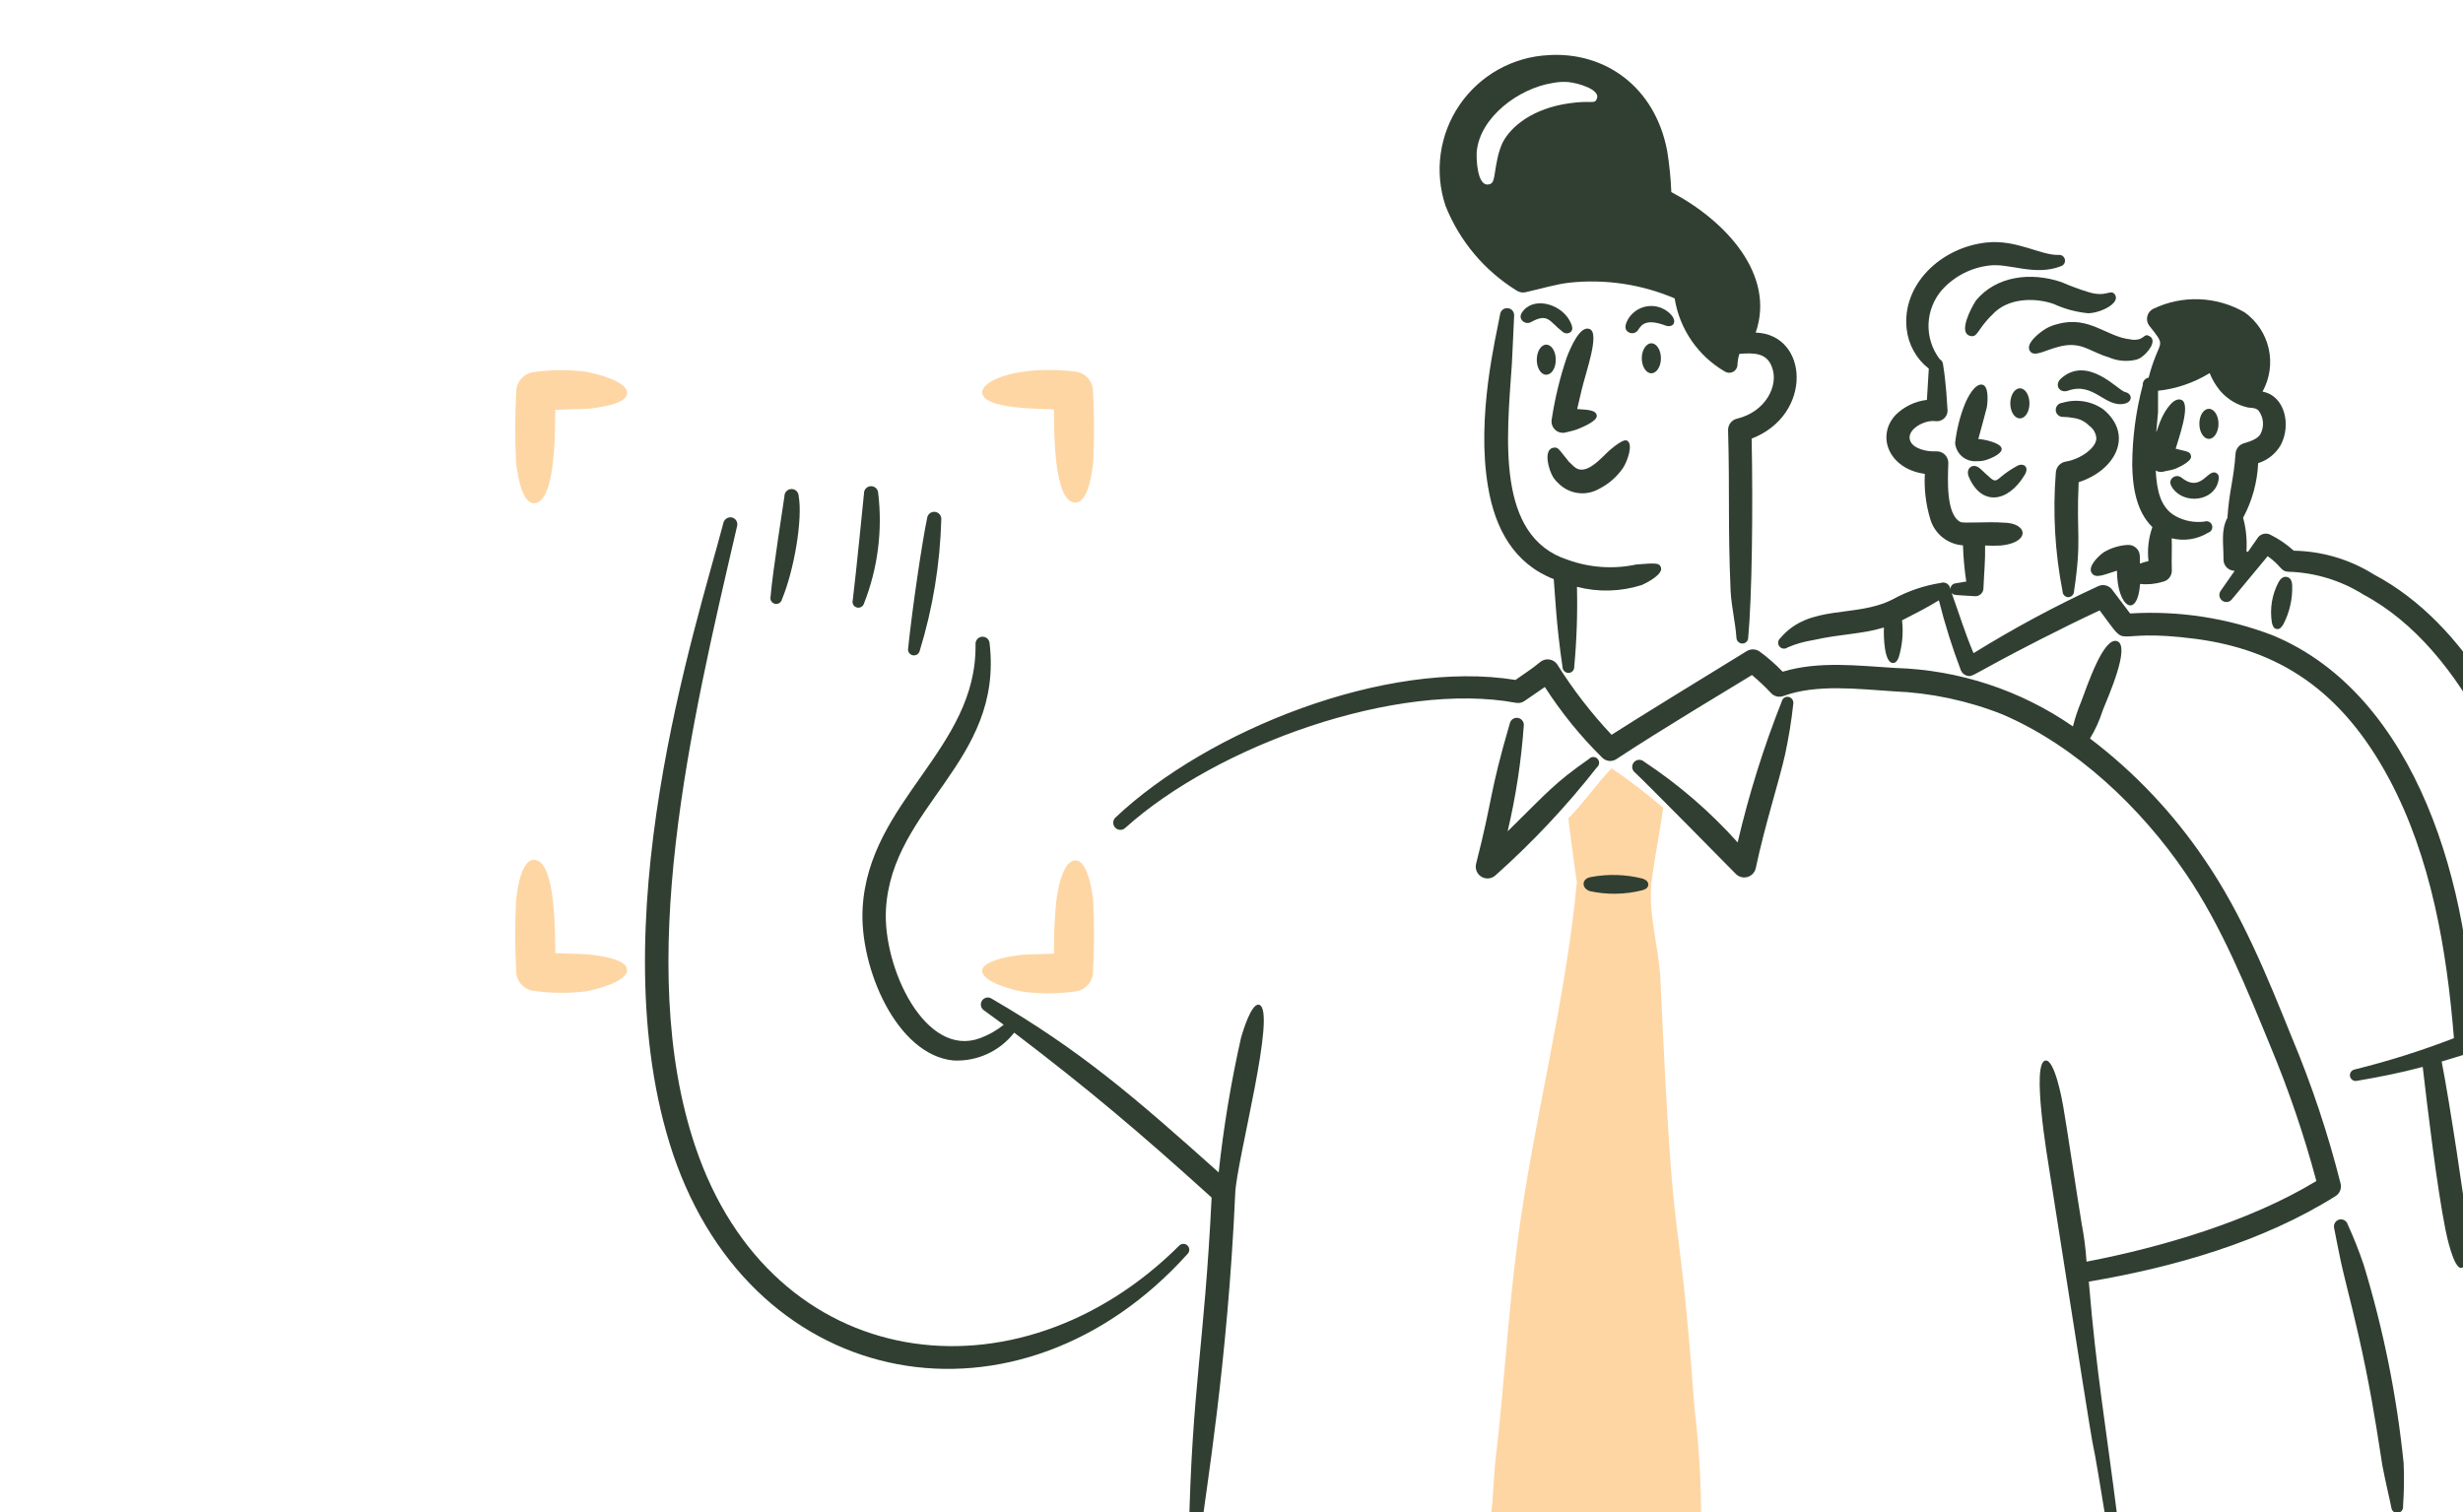 <svg width="171" height="105" viewBox="0 0 171 105" fill="none" xmlns="http://www.w3.org/2000/svg">
<g clip-path="url(#clip0_157691_2781)">
<path d="M115.312 39.396C115.207 39.12 115.095 39.069 113.599 39.199C112.02 39.537 110.379 39.425 108.86 38.878C103.832 37.271 104.615 30.398 104.966 25.266C105.038 24.03 105.069 22.898 105.122 21.934C105.134 21.804 105.095 21.675 105.012 21.575C104.929 21.474 104.81 21.411 104.681 21.399C104.551 21.386 104.422 21.426 104.322 21.508C104.221 21.591 104.158 21.71 104.146 21.84C103.885 23.32 102.47 28.909 103.315 33.822C103.803 36.729 105.122 39.137 107.873 40.217C107.972 41.353 108.034 43.27 108.485 46.343C108.492 46.45 108.54 46.55 108.62 46.622C108.699 46.694 108.804 46.732 108.911 46.727C108.964 46.725 109.017 46.712 109.065 46.69C109.113 46.667 109.157 46.635 109.192 46.595C109.228 46.556 109.256 46.509 109.273 46.459C109.291 46.408 109.298 46.355 109.295 46.302C109.467 44.456 109.53 42.602 109.484 40.749C110.957 41.131 112.509 41.091 113.96 40.632C114.336 40.481 115.499 39.862 115.312 39.396Z" fill="#303F31"/>
<path d="M107.849 33.164C107.957 33.32 108.082 33.463 108.223 33.589C108.591 33.948 109.067 34.176 109.577 34.238C110.088 34.3 110.604 34.192 111.047 33.932C111.706 33.594 112.27 33.097 112.688 32.486C112.966 32.067 113.423 30.84 112.958 30.595C112.636 30.427 111.564 31.429 111.494 31.51C110.851 32.152 109.962 33.018 109.282 32.402L108.93 32.07C108.185 31.16 108.194 31.022 107.818 31.094C107.135 31.261 107.516 32.64 107.849 33.164Z" fill="#303F31"/>
<path d="M109.499 28.404C110.361 28.462 110.806 28.491 110.859 28.861C110.917 29.291 109.508 29.81 109.426 29.837C109.166 29.93 108.896 29.972 108.637 30.044C108.511 30.065 108.381 30.055 108.26 30.015C108.139 29.975 108.029 29.906 107.94 29.814C107.851 29.722 107.786 29.61 107.75 29.487C107.714 29.365 107.709 29.235 107.734 29.11C107.956 27.646 108.307 26.204 108.782 24.802C109.045 24.13 109.7 22.57 110.37 22.849C111.084 23.147 110.115 25.792 109.82 27.033C109.706 27.49 109.602 27.949 109.499 28.404Z" fill="#303F31"/>
<path d="M114.649 23.837C115.013 23.837 115.314 24.304 115.314 24.881C115.314 25.458 115.013 25.92 114.649 25.92C114.285 25.92 113.984 25.452 113.984 24.881C113.984 24.31 114.286 23.837 114.649 23.837Z" fill="#303F31"/>
<path d="M140.235 26.965C140.609 26.965 140.9 27.433 140.9 28.013C140.9 28.594 140.609 29.052 140.235 29.052C139.86 29.052 139.57 28.585 139.57 28.013C139.57 27.442 139.872 26.965 140.235 26.965Z" fill="#303F31"/>
<path d="M153.361 28.389C153.725 28.389 154.025 28.857 154.025 29.428C154.025 29.999 153.725 30.477 153.361 30.477C152.997 30.477 152.696 30.009 152.696 29.428C152.696 28.847 152.987 28.389 153.361 28.389Z" fill="#303F31"/>
<path d="M107.35 23.932C107.723 23.932 108.014 24.4 108.014 24.982C108.014 25.563 107.723 26.021 107.35 26.021C106.976 26.021 106.695 25.553 106.695 24.983C106.695 24.413 106.986 23.932 107.35 23.932Z" fill="#303F31"/>
<path d="M113.691 22.968C113.89 22.727 114.083 22.024 115.632 22.605C116.08 22.773 116.471 22.436 116.068 21.91C115.865 21.669 115.605 21.484 115.311 21.371C115.018 21.258 114.7 21.221 114.389 21.264C114.077 21.306 113.781 21.427 113.528 21.614C113.276 21.801 113.074 22.049 112.943 22.335C112.841 22.576 112.79 22.851 112.995 23.021C113.045 23.063 113.102 23.095 113.163 23.115C113.225 23.136 113.29 23.143 113.354 23.139C113.419 23.134 113.482 23.116 113.54 23.087C113.597 23.058 113.649 23.017 113.691 22.968Z" fill="#303F31"/>
<path d="M106.304 22.361C107.496 21.703 107.57 22.334 108.473 23.026C108.549 23.099 108.648 23.142 108.753 23.148C108.858 23.153 108.961 23.121 109.044 23.057C109.216 22.906 109.168 22.69 109.085 22.486C108.552 21.167 106.655 20.585 105.805 21.522C105.62 21.725 105.491 21.959 105.628 22.187C105.695 22.299 105.804 22.38 105.93 22.413C106.057 22.446 106.191 22.427 106.304 22.361Z" fill="#303F31"/>
<path d="M121.893 23.095C123.284 19.088 119.822 15.332 116.036 13.338C115.998 12.374 115.901 11.414 115.745 10.462C114.887 5.986 111.389 3.584 107.512 3.828C106.286 3.888 105.09 4.231 104.018 4.831C102.947 5.43 102.029 6.27 101.336 7.283C100.643 8.297 100.194 9.457 100.025 10.673C99.855 11.889 99.97 13.128 100.359 14.292C101.33 16.735 103.063 18.8 105.301 20.179C105.39 20.238 105.49 20.278 105.596 20.298C105.701 20.317 105.809 20.316 105.913 20.293C106.974 20.052 108.112 19.719 108.955 19.629C111.445 19.362 113.962 19.738 116.266 20.719C116.435 21.774 116.836 22.778 117.442 23.658C118.047 24.538 118.841 25.272 119.765 25.807C119.848 25.856 119.942 25.884 120.038 25.887C120.135 25.89 120.23 25.869 120.316 25.826C120.402 25.782 120.476 25.718 120.53 25.638C120.585 25.558 120.618 25.466 120.627 25.37C120.634 25.1 120.679 24.831 120.76 24.573C121.762 24.492 122.645 24.496 123.009 25.456C123.538 26.749 122.582 28.602 120.599 29.071C120.418 29.113 120.256 29.217 120.143 29.365C120.029 29.512 119.97 29.695 119.977 29.881C120.099 34.275 119.957 36.437 120.153 41.063C120.221 42.188 120.485 43.238 120.555 44.272C120.555 44.382 120.599 44.487 120.677 44.565C120.755 44.643 120.86 44.687 120.97 44.687C121.077 44.687 121.179 44.645 121.254 44.569C121.33 44.494 121.372 44.392 121.372 44.285C121.64 41.437 121.709 35.323 121.613 30.456C125.881 28.82 125.585 23.223 121.893 23.095ZM110.872 6.843C110.712 7.273 110.532 6.938 108.931 7.175C106.451 7.529 104.914 8.739 104.31 9.926C104.159 10.27 104.044 10.628 103.967 10.995C103.676 12.354 103.811 12.773 103.293 12.812C102.577 12.868 102.489 11.115 102.525 10.539C102.742 8.142 105.437 6.133 107.799 5.763C108.161 5.69 108.531 5.669 108.899 5.7C109.573 5.765 111.108 6.215 110.872 6.843Z" fill="#303F31"/>
<path d="M162.06 85.316C162.141 85.692 162.488 87.549 162.663 88.234C162.959 89.519 163.589 91.807 164.23 94.973C164.881 98.161 165.228 100.732 165.404 101.773C165.652 103.071 165.931 104.183 166.026 104.691C166.036 104.798 166.088 104.897 166.171 104.966C166.254 105.035 166.36 105.069 166.468 105.059C166.575 105.049 166.674 104.997 166.743 104.915C166.813 104.832 166.846 104.725 166.836 104.618C166.908 103.612 166.922 102.603 166.878 101.596C166.402 96.928 165.473 92.318 164.106 87.829C163.784 86.876 163.413 85.94 162.995 85.025C162.977 84.963 162.947 84.905 162.906 84.854C162.866 84.804 162.815 84.762 162.758 84.731C162.701 84.7 162.639 84.681 162.574 84.674C162.51 84.668 162.444 84.675 162.382 84.694C162.258 84.735 162.155 84.823 162.095 84.939C162.035 85.056 162.022 85.191 162.06 85.316Z" fill="#303F31"/>
<path d="M104.671 57.728C107.456 54.996 107.913 54.379 110.319 52.703C110.356 52.661 110.402 52.627 110.452 52.604C110.503 52.58 110.558 52.568 110.614 52.567C110.669 52.566 110.725 52.576 110.776 52.598C110.828 52.62 110.874 52.652 110.912 52.692C110.951 52.733 110.98 52.781 110.999 52.833C111.018 52.886 111.025 52.942 111.021 52.997C111.017 53.053 111.002 53.107 110.976 53.156C110.95 53.206 110.914 53.249 110.87 53.284C108.748 55.991 106.389 58.503 103.82 60.791C103.69 60.907 103.526 60.979 103.353 60.996C103.179 61.012 103.004 60.973 102.854 60.883C102.705 60.793 102.587 60.658 102.52 60.497C102.453 60.336 102.439 60.157 102.48 59.987C103.685 55.282 103.358 55.257 104.827 50.218C104.858 50.095 104.935 49.989 105.042 49.921C105.15 49.854 105.279 49.83 105.403 49.856C105.527 49.881 105.637 49.953 105.709 50.057C105.781 50.162 105.811 50.29 105.791 50.415C105.613 52.878 105.238 55.324 104.671 57.728Z" fill="#303F31"/>
<path d="M120.641 58.498C121.418 55.163 122.442 51.89 123.704 48.707C123.715 48.654 123.736 48.604 123.766 48.559C123.797 48.515 123.836 48.477 123.882 48.448C123.927 48.419 123.978 48.399 124.031 48.39C124.085 48.382 124.139 48.383 124.192 48.396C124.295 48.423 124.385 48.488 124.443 48.579C124.501 48.669 124.522 48.778 124.503 48.884C124.374 50.066 124.184 51.241 123.932 52.403C123.522 54.237 122.499 57.416 121.897 60.294C121.864 60.437 121.793 60.569 121.692 60.675C121.591 60.781 121.464 60.858 121.323 60.898C121.182 60.939 121.033 60.94 120.891 60.904C120.749 60.867 120.62 60.793 120.516 60.689C119.603 59.755 114.245 54.324 113.518 53.649C113.465 53.61 113.42 53.56 113.387 53.503C113.353 53.446 113.332 53.383 113.323 53.318C113.314 53.252 113.319 53.185 113.337 53.122C113.355 53.058 113.385 52.999 113.426 52.947C113.467 52.895 113.519 52.853 113.577 52.821C113.635 52.79 113.699 52.77 113.765 52.764C113.831 52.758 113.897 52.765 113.96 52.785C114.023 52.805 114.081 52.838 114.131 52.881C116.533 54.467 118.72 56.355 120.641 58.498Z" fill="#303F31"/>
<path d="M103.374 105.98C103.695 104.475 103.654 102.886 103.831 101.37C104.432 96.334 104.692 91.268 105.357 86.243C106.447 77.864 108.69 69.672 109.479 61.242C109.458 61.231 108.867 56.839 108.888 56.829C109.967 55.739 110.829 54.451 111.888 53.35C113.133 54.196 114.329 55.111 115.47 56.091C115.241 57.753 114.907 59.414 114.681 61.086C114.379 63.401 115.18 65.737 115.283 68.084C116.268 89.76 116.408 81.191 117.651 97.829C117.953 100.362 118.105 102.91 118.107 105.461L103.374 105.98Z" fill="#FED6A4"/>
<path d="M110.395 61.885C111.589 62.142 112.826 62.121 114.01 61.822C114.23 61.761 114.425 61.667 114.436 61.438C114.446 61.21 114.266 61.095 114.052 61.013C112.88 60.716 111.658 60.677 110.47 60.899C109.778 61.008 109.786 61.69 110.395 61.885Z" fill="#303F31"/>
<path d="M50.229 36.293C48.357 43.438 41.459 64.365 46.72 80.118C52.368 96.858 70.793 100.041 82.457 87.064C82.532 86.985 82.572 86.88 82.569 86.772C82.566 86.664 82.521 86.561 82.442 86.487C82.364 86.412 82.259 86.372 82.151 86.374C82.042 86.377 81.94 86.423 81.865 86.501C70.666 97.657 53.598 95.486 48.267 79.597C44.01 66.942 47.964 50.355 51.174 36.538C51.208 36.413 51.191 36.279 51.127 36.166C51.063 36.053 50.957 35.971 50.832 35.936C50.705 35.905 50.57 35.925 50.458 35.992C50.345 36.058 50.263 36.166 50.229 36.293Z" fill="#303F31"/>
<path d="M54.462 34.463C54.431 34.751 53.65 39.604 53.498 41.44C53.485 41.492 53.483 41.545 53.492 41.598C53.501 41.65 53.519 41.701 53.547 41.746C53.575 41.791 53.612 41.831 53.655 41.862C53.698 41.893 53.747 41.915 53.799 41.927C53.851 41.94 53.904 41.942 53.957 41.933C54.01 41.925 54.06 41.906 54.105 41.878C54.15 41.85 54.19 41.813 54.221 41.77C54.252 41.727 54.274 41.678 54.287 41.626C55.132 39.601 55.741 36.049 55.449 34.442C55.446 34.311 55.392 34.186 55.297 34.096C55.203 34.005 55.076 33.956 54.945 33.959C54.814 33.961 54.69 34.016 54.599 34.111C54.508 34.205 54.459 34.332 54.462 34.463Z" fill="#303F31"/>
<path d="M59.984 34.276C59.977 34.356 59.433 39.833 59.205 41.678C59.175 41.782 59.187 41.893 59.238 41.987C59.29 42.082 59.377 42.152 59.48 42.182C59.584 42.212 59.695 42.2 59.789 42.149C59.884 42.097 59.954 42.01 59.984 41.907C60.944 39.47 61.282 36.834 60.97 34.234C60.964 34.103 60.907 33.98 60.811 33.891C60.714 33.803 60.587 33.756 60.456 33.762C60.325 33.767 60.202 33.825 60.114 33.921C60.025 34.017 59.978 34.145 59.984 34.276Z" fill="#303F31"/>
<path d="M64.368 35.978C64.038 37.533 63.345 42.168 63.051 45.011C63.039 45.063 63.038 45.118 63.048 45.171C63.057 45.224 63.077 45.275 63.106 45.321C63.135 45.366 63.173 45.405 63.217 45.436C63.262 45.467 63.312 45.489 63.364 45.501C63.417 45.512 63.472 45.514 63.525 45.504C63.578 45.495 63.629 45.475 63.674 45.446C63.72 45.416 63.759 45.379 63.79 45.334C63.821 45.29 63.843 45.24 63.855 45.187C64.762 42.237 65.265 39.178 65.35 36.093C65.365 35.962 65.328 35.832 65.246 35.729C65.165 35.626 65.046 35.56 64.916 35.544C64.852 35.537 64.786 35.542 64.724 35.56C64.661 35.578 64.603 35.607 64.552 35.648C64.449 35.729 64.383 35.848 64.368 35.978Z" fill="#303F31"/>
<path d="M87.402 69.767C86.873 69.657 86.277 71.657 86.167 72.041C85.469 75.133 84.949 78.262 84.61 81.413C78.789 76.206 74.998 72.917 68.847 69.348C68.794 69.312 68.734 69.287 68.67 69.275C68.607 69.262 68.542 69.263 68.479 69.276C68.415 69.29 68.356 69.316 68.303 69.354C68.251 69.391 68.206 69.439 68.172 69.494C68.138 69.548 68.115 69.609 68.105 69.672C68.094 69.736 68.096 69.801 68.11 69.863C68.125 69.926 68.151 69.985 68.189 70.037C68.226 70.09 68.274 70.134 68.328 70.168C68.786 70.498 69.238 70.828 69.685 71.16C69.192 71.558 68.636 71.873 68.041 72.092C64.237 73.493 61.288 67.198 61.509 63.153C61.917 55.979 69.671 52.918 68.705 44.672C68.701 44.607 68.685 44.545 68.657 44.487C68.629 44.429 68.589 44.377 68.541 44.335C68.493 44.292 68.436 44.26 68.376 44.239C68.315 44.218 68.25 44.21 68.186 44.215C68.121 44.219 68.058 44.237 68 44.266C67.942 44.295 67.89 44.335 67.848 44.384C67.805 44.434 67.773 44.491 67.752 44.552C67.732 44.614 67.724 44.679 67.729 44.744C67.837 52.011 60.309 55.605 59.89 63.06C59.654 67.188 62.251 73.271 66.203 73.64C67.008 73.679 67.811 73.524 68.543 73.188C69.276 72.851 69.918 72.344 70.413 71.708C75.609 75.662 79.169 78.677 84.12 83.158C83.608 93.596 82.764 96.237 82.542 106.446C82.537 106.552 82.574 106.656 82.644 106.735C82.714 106.815 82.812 106.865 82.917 106.874C83.023 106.884 83.128 106.852 83.211 106.785C83.294 106.719 83.348 106.624 83.362 106.518C83.695 103.65 85.233 94.703 85.76 82.846C85.857 80.569 88.706 70.04 87.402 69.767Z" fill="#303F31"/>
<path d="M38.554 28.46C38.529 29.93 38.593 34.974 37.048 34.939C36.11 34.917 35.843 32.303 35.823 32.021C35.747 30.402 35.754 28.781 35.844 27.163C35.855 26.839 35.979 26.529 36.196 26.288C36.412 26.046 36.707 25.889 37.028 25.844C38.232 25.667 39.455 25.657 40.662 25.812C41.34 25.925 43.584 26.475 43.538 27.298C43.499 27.997 42.024 28.227 41.088 28.356C40.448 28.431 39.561 28.414 38.554 28.46Z" fill="#FED6A4"/>
<path d="M38.554 66.183C39.197 66.227 40.586 66.228 41.088 66.298C42.002 66.424 43.498 66.651 43.538 67.346C43.583 68.191 41.231 68.746 40.662 68.841C39.454 68.989 38.232 68.975 37.028 68.799C36.708 68.757 36.413 68.602 36.197 68.362C35.98 68.123 35.855 67.814 35.844 67.492C35.754 65.873 35.747 64.251 35.823 62.632C35.839 62.355 36.079 59.749 37.048 59.705C38.593 59.669 38.53 64.789 38.554 66.183Z" fill="#FED6A4"/>
<path d="M73.173 28.425C72.199 28.381 68.254 28.418 68.192 27.262C68.145 26.388 70.81 25.33 74.7 25.808C75.021 25.854 75.315 26.011 75.532 26.252C75.748 26.493 75.873 26.803 75.883 27.127C75.973 28.742 75.98 30.36 75.904 31.976C75.889 32.233 75.663 34.881 74.679 34.904C73.13 34.938 73.194 29.838 73.173 28.425Z" fill="#FED6A4"/>
<path d="M73.173 66.224C73.163 65.021 73.215 63.818 73.329 62.621C73.431 61.752 73.798 59.725 74.679 59.745C75.615 59.767 75.884 62.361 75.904 62.663C75.98 64.281 75.973 65.903 75.883 67.521C75.872 67.845 75.748 68.155 75.531 68.396C75.315 68.637 75.02 68.794 74.7 68.84C73.496 69.016 72.273 69.026 71.066 68.87C70.532 68.799 68.144 68.215 68.19 67.386C68.23 66.652 70.52 66.349 70.64 66.341C71.273 66.25 72.014 66.276 73.173 66.224Z" fill="#FED6A4"/>
<path d="M144.316 33.484C144.142 37.252 144.543 37.397 143.995 41.053C143.996 41.16 143.955 41.263 143.882 41.341C143.808 41.418 143.707 41.464 143.6 41.469C143.494 41.468 143.393 41.425 143.318 41.35C143.243 41.275 143.2 41.173 143.199 41.067C142.667 38.346 142.51 35.566 142.732 32.802C142.745 32.619 142.82 32.445 142.944 32.309C143.069 32.173 143.236 32.084 143.417 32.055C144.456 31.886 145.545 31.091 145.545 30.435C145.532 30.262 145.481 30.094 145.394 29.943C145.308 29.792 145.19 29.662 145.047 29.563C144.754 29.261 144.365 29.07 143.947 29.023C143.717 28.978 143.485 28.954 143.251 28.95C143.122 28.96 142.994 28.918 142.895 28.833C142.797 28.748 142.736 28.628 142.726 28.499C142.717 28.369 142.759 28.241 142.844 28.143C142.928 28.044 143.048 27.984 143.178 27.974C143.655 27.828 144.159 27.793 144.652 27.87C145.145 27.947 145.614 28.136 146.023 28.421C148.172 30.195 146.879 32.661 144.316 33.484Z" fill="#303F31"/>
<path d="M136.691 33.115C137.559 35.165 139.429 34.916 140.585 32.948C140.897 32.418 140.482 32.11 140.035 32.357C138.144 33.401 138.945 33.883 137.481 32.544C136.992 32.097 136.436 32.511 136.691 33.115Z" fill="#303F31"/>
<path d="M137.349 30.488C137.685 30.488 138.949 30.751 138.969 31.163C139.005 31.564 138.01 31.908 137.858 31.951C137.662 32.007 137.459 32.032 137.255 32.025C137.073 32.042 136.889 32.023 136.715 31.969C136.54 31.915 136.378 31.827 136.237 31.71C136.096 31.594 135.98 31.451 135.894 31.289C135.809 31.127 135.756 30.95 135.739 30.768C135.841 29.85 136.065 28.949 136.404 28.09C136.607 27.583 137.127 26.571 137.66 26.719C138.13 26.876 137.973 28.119 137.94 28.287C137.89 28.527 137.442 30.125 137.349 30.488Z" fill="#303F31"/>
<path d="M138.342 21.832C139.358 20.713 141.204 20.627 142.589 21.109C143.34 21.454 144.144 21.671 144.967 21.751C145.804 21.751 147.239 21.06 146.835 20.453C146.514 20.033 146.273 20.676 145.008 20.288C144.369 20.091 143.742 19.859 143.128 19.592C141.004 18.869 138.606 19.158 137.19 20.858C136.767 21.517 136.003 23.065 136.733 23.309C137.315 23.515 137.254 22.861 138.342 21.832Z" fill="#303F31"/>
<path d="M143.535 23.967C144.676 23.874 145.204 24.449 146.442 24.828C147.037 25.076 147.695 25.127 148.321 24.974C148.422 24.941 148.519 24.899 148.612 24.849C149.137 24.5 149.774 23.671 149.255 23.354C148.788 23.084 148.957 23.635 148.071 23.595C148.015 23.591 147.959 23.58 147.905 23.564C146.271 23.403 145.042 21.905 142.89 22.494C142.588 22.562 142.297 22.674 142.029 22.827C141.514 23.148 140.558 23.914 140.959 24.415C141.326 24.87 142.289 24.093 143.535 23.967Z" fill="#303F31"/>
<path d="M143.586 27.127C145.365 26.495 146.151 28.339 147.511 28.03C148.067 27.904 148.064 27.335 147.532 27.221C147.061 27.119 144.955 24.642 143.099 26.276C142.592 26.722 142.985 27.342 143.586 27.127Z" fill="#303F31"/>
<path d="M171.738 72.522C171.619 61.801 167.854 48.291 157.784 44.115C154.632 42.909 151.258 42.392 147.889 42.599L146.633 40.938C146.525 40.797 146.374 40.697 146.202 40.653C146.031 40.609 145.85 40.625 145.688 40.697C142.705 42.07 139.81 43.626 137.019 45.356C136.415 43.928 136.097 42.845 135.493 41.16C135.634 41.345 135.653 41.309 137.144 41.401C137.221 41.401 137.296 41.386 137.367 41.356C137.437 41.326 137.5 41.282 137.553 41.226C137.605 41.171 137.646 41.105 137.673 41.033C137.699 40.962 137.711 40.886 137.707 40.809C137.754 39.677 137.84 38.974 137.82 37.879C138.193 37.901 138.566 37.901 138.939 37.879C141.004 37.662 140.792 36.291 139.064 36.291C137.978 36.211 136.314 36.358 136.098 36.243C135.095 35.709 135.232 33.282 135.267 32.151C135.268 32.04 135.246 31.93 135.203 31.828C135.159 31.726 135.095 31.634 135.014 31.557C134.933 31.481 134.837 31.423 134.732 31.386C134.627 31.349 134.516 31.334 134.405 31.342C133.798 31.378 132.828 31.17 132.619 30.605C132.327 29.832 133.617 29.138 134.363 29.245C134.469 29.26 134.577 29.252 134.679 29.222C134.782 29.192 134.876 29.14 134.957 29.071C135.038 29.001 135.103 28.914 135.147 28.817C135.192 28.72 135.215 28.614 135.215 28.508C135.161 27.824 135.134 26.788 134.903 25.32C134.897 25.24 134.872 25.163 134.83 25.096C134.788 25.028 134.73 24.971 134.662 24.93C134.132 24.229 133.861 23.366 133.894 22.487C133.928 21.609 134.264 20.769 134.846 20.11C135.696 19.178 136.853 18.585 138.106 18.438C139.494 18.253 141.282 19.201 143.1 18.48C143.194 18.448 143.271 18.382 143.319 18.295C143.367 18.209 143.381 18.108 143.36 18.012C143.338 17.916 143.281 17.831 143.201 17.773C143.12 17.716 143.022 17.691 142.924 17.702C141.678 17.742 140.006 16.616 137.92 16.84C134.722 17.182 132.025 19.789 132.376 22.851C132.436 23.389 132.603 23.909 132.867 24.381C133.131 24.853 133.486 25.267 133.912 25.6L133.781 27.769C132.963 27.863 132.199 28.229 131.612 28.808C130.24 30.277 131.135 32.568 133.637 32.905C133.579 33.961 133.706 35.018 134.01 36.03C134.153 36.534 134.449 36.98 134.856 37.31C135.263 37.639 135.762 37.834 136.284 37.868C136.311 38.709 136.387 39.548 136.513 40.38L135.786 40.505C135.681 40.512 135.582 40.56 135.512 40.639C135.443 40.718 135.407 40.822 135.412 40.927C135.383 40.847 135.399 40.842 135.368 40.76C135.319 40.641 135.226 40.545 135.108 40.493C134.99 40.44 134.856 40.436 134.735 40.48C133.566 40.664 132.438 41.05 131.402 41.622C128.811 42.948 125.63 41.9 123.595 44.321C123.514 44.391 123.463 44.49 123.454 44.596C123.444 44.703 123.477 44.809 123.545 44.892C123.613 44.975 123.71 45.028 123.816 45.039C123.923 45.051 124.03 45.021 124.114 44.955C124.669 44.718 125.251 44.551 125.848 44.456C127.941 43.991 129.178 44.06 130.796 43.573C130.767 44.187 130.811 46.038 131.425 46.038C131.643 46.038 131.747 45.847 131.827 45.636C132.076 44.807 132.154 43.936 132.055 43.076C133.025 42.581 133.76 42.209 134.612 41.686C135.025 43.335 135.535 44.959 136.139 46.549C136.175 46.634 136.229 46.711 136.297 46.773C136.365 46.836 136.445 46.884 136.533 46.913C136.991 47.047 136.702 46.93 141.662 44.4C143.022 43.704 144.394 43.03 145.774 42.386C148.047 45.41 146.112 43.528 152.481 44.369C158.096 45.125 162.518 47.81 165.885 54.108C168.782 59.539 169.878 65.946 170.37 72.091C168.113 72.963 165.804 73.691 163.456 74.271C163.356 74.295 163.269 74.357 163.214 74.443C163.158 74.529 163.137 74.633 163.155 74.734C163.174 74.835 163.23 74.925 163.313 74.985C163.396 75.046 163.498 75.073 163.6 75.06C165.207 74.784 166.667 74.498 168.204 74.086C168.555 77.097 169.175 82.314 169.776 85.356C169.857 85.769 170.351 88.121 170.887 88.044C171.53 87.957 171.316 85.52 171.261 84.867C171.145 83.76 170.118 76.778 169.519 73.713C170.119 73.535 170.711 73.352 171.294 73.171C171.428 73.124 171.543 73.036 171.623 72.92C171.703 72.803 171.743 72.664 171.738 72.522Z" fill="#303F31"/>
<path d="M162.506 82.205C161.63 78.722 160.491 75.31 159.1 71.998C157.397 67.782 155.664 63.505 153.099 59.747C150.917 56.505 148.216 53.645 145.103 51.282C145.475 50.67 145.771 50.015 145.987 49.331C146.388 48.321 147.923 44.888 146.994 44.524C146.043 44.182 144.916 47.618 144.481 48.749C144.251 49.299 144.063 49.865 143.919 50.443C140.287 47.925 136.002 46.515 131.584 46.384C129.025 46.23 126.273 45.884 123.767 46.644C123.275 46.132 122.74 45.663 122.167 45.243C122.037 45.152 121.884 45.1 121.726 45.095C121.567 45.089 121.411 45.13 121.275 45.212C119.281 46.426 113.01 50.289 111.888 51.025C110.474 49.522 109.21 47.884 108.113 46.135C108.05 46.044 107.97 45.967 107.877 45.908C107.783 45.849 107.679 45.811 107.57 45.794C107.461 45.778 107.349 45.783 107.243 45.812C107.136 45.84 107.037 45.89 106.95 45.959C106.314 46.482 105.877 46.746 105.216 47.215C96.25 45.763 83.858 50.706 77.447 56.767C77.399 56.811 77.361 56.864 77.334 56.924C77.307 56.983 77.291 57.047 77.289 57.112C77.287 57.177 77.297 57.242 77.32 57.303C77.342 57.364 77.377 57.42 77.421 57.468C77.465 57.516 77.519 57.554 77.578 57.581C77.637 57.608 77.701 57.624 77.766 57.626C77.831 57.629 77.896 57.618 77.957 57.595C78.018 57.573 78.074 57.538 78.122 57.494C84.492 51.747 97.001 47.271 105.252 48.804C105.356 48.823 105.463 48.821 105.567 48.798C105.67 48.775 105.768 48.731 105.854 48.669C106.311 48.348 106.789 48.026 107.255 47.705C108.399 49.485 109.736 51.132 111.242 52.616C111.371 52.743 111.539 52.822 111.719 52.839C111.899 52.856 112.079 52.81 112.229 52.709C115.318 50.667 120.04 47.854 121.635 46.874C122.103 47.267 122.546 47.686 122.964 48.131C123.072 48.246 123.211 48.327 123.365 48.362C123.519 48.397 123.679 48.385 123.826 48.328C126.129 47.481 129.048 47.853 131.478 48.006C134.063 48.111 136.611 48.651 139.016 49.605C144.091 51.774 148.645 56.078 151.755 60.662C154.274 64.35 156.028 68.766 157.611 72.603C158.89 75.663 159.962 78.805 160.82 82.009C156.27 84.779 150.115 86.604 144.863 87.61C144.805 86.725 144.693 85.844 144.525 84.972C144.255 83.366 143.446 77.933 143.248 76.853C143.175 76.401 142.652 73.559 142.012 73.644C141.02 73.787 142.155 80.447 142.314 81.463C146.875 110.599 144.326 93.995 146.232 105.713C146.248 105.819 146.304 105.915 146.39 105.98C146.476 106.045 146.585 106.072 146.691 106.057C146.798 106.042 146.894 105.985 146.958 105.899C147.023 105.813 147.051 105.705 147.036 105.599C146.22 99.102 145.539 95.303 145.021 88.996C150.909 88 157.078 86.242 162.152 83.057C162.292 82.969 162.4 82.84 162.464 82.687C162.527 82.534 162.542 82.366 162.506 82.205Z" fill="#303F31"/>
<path d="M158.197 40.419C157.741 41.279 157.577 42.263 157.73 43.223C157.778 43.438 157.845 43.644 158.062 43.68C158.279 43.717 158.407 43.545 158.529 43.348C158.962 42.516 159.173 41.586 159.141 40.648C159.132 40.382 159.047 40.133 158.789 40.067C158.53 40.001 158.328 40.187 158.197 40.419Z" fill="#303F31"/>
<path d="M150.876 33.95C151.699 35.022 153.674 34.82 154.009 33.431C154.063 33.214 154.089 32.999 153.905 32.869C153.284 32.438 152.853 34.301 151.434 33.149C151.382 33.111 151.322 33.084 151.258 33.069C151.195 33.055 151.129 33.053 151.065 33.065C151.001 33.077 150.94 33.101 150.886 33.137C150.831 33.173 150.785 33.219 150.749 33.274C150.603 33.492 150.713 33.738 150.876 33.95Z" fill="#303F31"/>
<path d="M178.633 63.024C178.308 61.411 177.896 59.816 177.398 58.248C175.208 51.188 171.365 43.367 164.814 39.892C163.144 38.844 161.22 38.274 159.249 38.241C158.767 37.801 158.226 37.43 157.642 37.14C157.499 37.061 157.333 37.036 157.174 37.068C157.014 37.1 156.871 37.188 156.77 37.316L156.062 38.332C156.027 38.307 155.992 38.288 155.964 38.27C156.016 37.49 155.938 36.707 155.734 35.952C156.363 34.783 156.72 33.488 156.778 32.162C157.448 31.953 158.012 31.496 158.356 30.885C159.075 29.512 158.644 27.49 157.082 27.193C157.586 26.284 157.738 25.221 157.51 24.207C157.281 23.193 156.688 22.298 155.843 21.693C154.886 21.137 153.807 20.825 152.701 20.781C151.595 20.738 150.495 20.965 149.497 21.444C149.393 21.494 149.302 21.567 149.23 21.657C149.158 21.747 149.107 21.852 149.081 21.964C149.054 22.076 149.052 22.193 149.075 22.305C149.099 22.418 149.147 22.524 149.216 22.616C150.261 23.911 150.045 23.718 149.642 24.777C149.455 25.248 149.299 25.731 149.175 26.223C149.054 26.243 148.946 26.307 148.871 26.402C148.795 26.498 148.758 26.619 148.767 26.74C148.29 28.54 148.044 30.393 148.035 32.255C148.054 33.803 148.317 35.521 149.434 36.602C149.166 37.358 149.074 38.165 149.165 38.962C148.963 39.006 148.764 39.064 148.571 39.138C148.558 38.634 148.622 38.346 148.305 38.049C148.225 37.973 148.13 37.916 148.026 37.88C147.922 37.844 147.811 37.831 147.702 37.841C147.127 37.877 146.569 38.047 146.072 38.34C145.728 38.569 144.882 39.365 145.241 39.814C145.519 40.202 146.132 39.88 146.976 39.627C146.976 42.17 148.395 43.05 148.582 40.547C149.099 40.607 149.623 40.559 150.12 40.405C150.311 40.375 150.484 40.276 150.607 40.127C150.729 39.977 150.793 39.788 150.784 39.595C150.755 38.851 150.804 38.115 150.776 37.38C151.203 37.486 151.647 37.507 152.082 37.439C152.517 37.372 152.935 37.219 153.31 36.989C153.362 36.973 153.411 36.946 153.453 36.911C153.494 36.876 153.529 36.832 153.553 36.783C153.578 36.734 153.592 36.681 153.596 36.626C153.599 36.572 153.592 36.517 153.573 36.465C153.555 36.414 153.527 36.366 153.49 36.326C153.453 36.285 153.409 36.253 153.359 36.23C153.309 36.207 153.255 36.195 153.2 36.193C153.146 36.192 153.091 36.201 153.04 36.221C152.356 36.306 151.663 36.175 151.057 35.848C149.96 35.239 149.746 34.009 149.665 32.679C149.816 32.759 149.989 32.787 150.158 32.76C150.417 32.687 150.698 32.666 150.968 32.572C151.128 32.515 152.165 32.075 152.12 31.689C152.083 31.363 151.857 31.361 151.217 31.2C151.163 31.182 151.107 31.168 151.051 31.159C151.258 30.436 152.117 28.086 151.466 27.775C150.927 27.527 150.327 28.498 150.075 29.041C149.614 30.062 149.659 30.694 149.827 28.63V27.135C151.098 26.998 152.322 26.578 153.411 25.908C153.586 26.347 153.828 26.757 154.127 27.122C154.631 27.718 155.317 28.132 156.079 28.299C156.642 28.336 156.647 28.394 156.785 28.486C156.968 28.716 157.08 28.995 157.108 29.288C157.136 29.581 157.078 29.876 156.941 30.137C156.754 30.489 156.16 30.675 155.799 30.779C155.638 30.824 155.494 30.917 155.388 31.047C155.282 31.176 155.219 31.335 155.207 31.502C155.087 33.313 154.765 34.073 154.645 35.956C154.186 36.813 154.372 37.653 154.372 38.848C154.371 38.951 154.39 39.053 154.428 39.148C154.467 39.244 154.524 39.331 154.596 39.404C154.668 39.477 154.754 39.536 154.848 39.576C154.943 39.616 155.045 39.637 155.147 39.637L154.191 41.009C154.111 41.11 154.074 41.239 154.088 41.367C154.101 41.495 154.165 41.613 154.265 41.694C154.314 41.735 154.371 41.766 154.433 41.785C154.494 41.803 154.559 41.809 154.622 41.802C154.686 41.796 154.748 41.776 154.804 41.745C154.861 41.714 154.91 41.672 154.95 41.622L157.44 38.622C158.385 39.284 158.324 39.666 158.852 39.701C160.702 39.752 162.505 40.297 164.073 41.279C171.265 45.125 175.079 55.061 177.146 62.948C175.771 64.043 174.332 65.056 172.836 65.98C172.754 66.038 172.696 66.126 172.675 66.226C172.655 66.325 172.672 66.429 172.725 66.516C172.778 66.603 172.861 66.666 172.959 66.694C173.057 66.722 173.161 66.711 173.252 66.665C175.055 65.842 176.779 64.855 178.401 63.716C178.501 63.634 178.575 63.526 178.616 63.403C178.657 63.281 178.663 63.15 178.633 63.024Z" fill="#303F31"/>
</g>
<defs>
<clipPath id="clip0_157691_2781">
<rect width="171" height="105" fill="white"/>
</clipPath>
</defs>
</svg>
